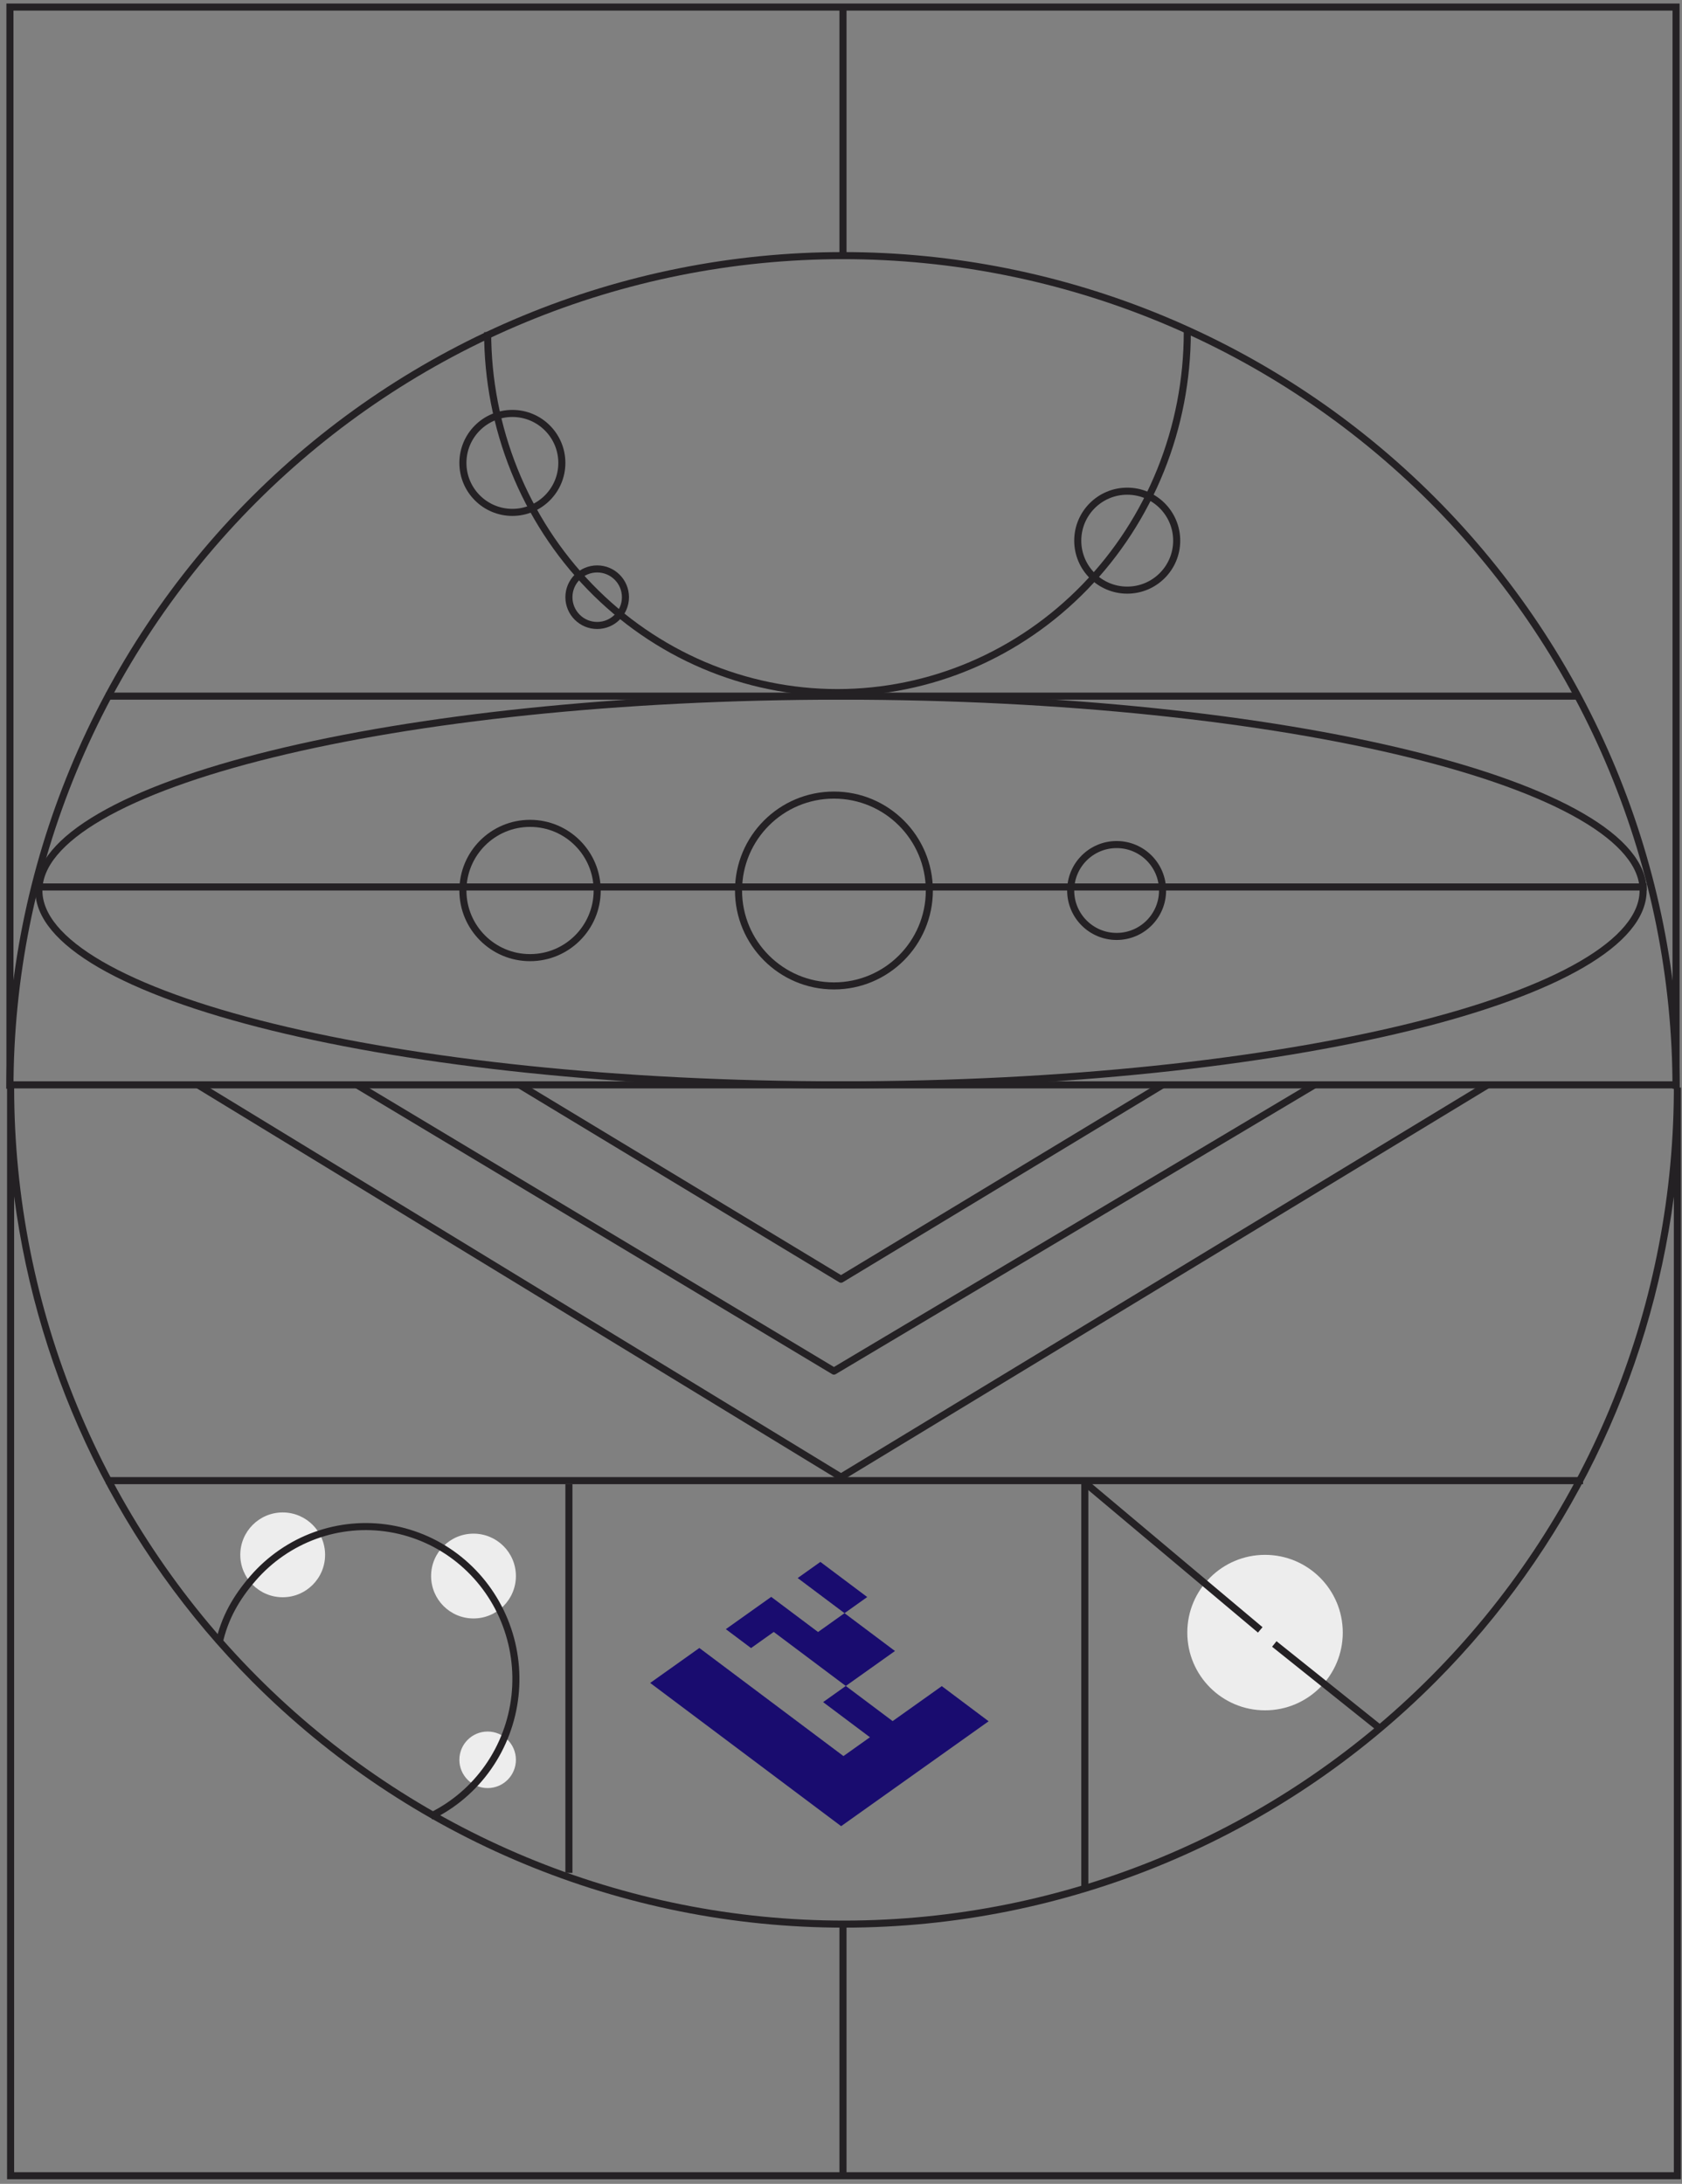 <svg width="238" height="309" viewBox="0 0 238 309" fill="none" xmlns="http://www.w3.org/2000/svg">
<rect x="0" y="0" width="238" height="309" fill="#808080" stroke="none"/>
<g style="mix-blend-mode:overlay">
<path d="M92 238.124L98.957 233.177L119.348 248.47L123.095 245.806L116.468 240.836L119.679 238.552L109.483 230.906L106.272 233.189L102.704 230.513L109.126 225.946L115.753 230.916L119.499 228.252L112.872 223.282L116.083 220.998L122.71 225.969L119.499 228.252L126.636 233.605L119.679 238.552L126.306 243.523L133.263 238.575L139.89 243.546L119.018 258.388L92 238.124Z" fill="#190C6F"/>
</g>
<path d="M237.16 154.045C237.16 122.782 224.741 92.8 202.635 70.693C180.529 48.587 150.546 36.168 119.283 36.168C88.02 36.168 58.038 48.587 35.932 70.693C13.825 92.8 1.406 122.782 1.406 154.045" stroke="#242124"/>
<path fill-rule="evenodd" clip-rule="evenodd" d="M119.425 272.748C150.833 272.748 180.955 260.224 203.163 237.932C221.714 219.311 233.475 195.148 236.845 169.32V307.348H2V169.278C5.363 195.122 17.126 219.301 35.687 237.932C57.896 260.224 88.017 272.748 119.425 272.748ZM1.003 153.881C1.003 153.881 1.003 153.881 1.003 153.881L2.003 153.881C2.003 185.142 14.374 215.122 36.396 237.226C58.417 259.331 88.283 271.748 119.425 271.748C150.567 271.748 180.434 259.331 202.455 237.226C224.287 215.312 236.635 185.656 236.845 154.685V153.881H236.848C236.848 153.881 236.848 153.881 236.848 153.881H237.848C237.848 154.15 237.847 154.42 237.845 154.689V307.848V308.348H237.345H1.5H1V307.848V153.881H1.003Z" fill="#242124"/>
<path d="M237.16 154.045L237.16 1L1.406 1L1.406 154.045" stroke="#242124"/>
<path d="M119.281 307.742L119.281 271.923" stroke="#242124"/>
<path d="M119.281 36.168L119.281 1" stroke="#242124"/>
<path d="M210.5 153.499L119 208.999L28 153.499" stroke="#242124" stroke-miterlimit="10" stroke-linejoin="round"/>
<path d="M186 153.499L118 193.999L50.5 153.499" stroke="#242124" stroke-miterlimit="10" stroke-linejoin="round"/>
<path d="M73.5 153.499L119 180.999L164.5 153.499" stroke="#242124" stroke-miterlimit="10" stroke-linejoin="round"/>
<line x1="80.5" y1="264.999" x2="80.5" y2="209.999" stroke="#242124"/>
<line x1="153.5" y1="266.999" x2="153.5" y2="209.999" stroke="#242124"/>
<g style="mix-blend-mode:overlay">
<circle cx="179" cy="230.999" r="11" fill="#EDEDED"/>
</g>
<g style="mix-blend-mode:overlay">
<circle cx="67" cy="222.999" r="6" fill="#EDEDED"/>
</g>
<g style="mix-blend-mode:overlay">
<circle cx="69" cy="248.999" r="4" fill="#EDEDED"/>
</g>
<g style="mix-blend-mode:overlay">
<circle cx="40" cy="219.999" r="6" fill="#EDEDED"/>
</g>
<circle cx="72.5" cy="65.499" r="7" stroke="#242124"/>
<circle cx="84.5" cy="84.499" r="4" stroke="#242124"/>
<circle cx="159.5" cy="76.499" r="7" stroke="#242124"/>
<circle cx="75" cy="125.999" r="9.5" stroke="#242124"/>
<circle cx="118" cy="125.999" r="13.5" stroke="#242124"/>
<circle cx="158" cy="125.999" r="6.5" stroke="#242124"/>
<line x1="1" y1="153.499" x2="237" y2="153.499" stroke="#242124"/>
<line x1="15" y1="98.499" x2="223" y2="98.499" stroke="#242124"/>
<line x1="15" y1="209.499" x2="224" y2="209.499" stroke="#242124"/>
<path d="M168 46.999C168 53.696 166.72 60.328 164.232 66.516C161.744 72.704 158.098 78.326 153.502 83.061C148.905 87.797 143.448 91.554 137.443 94.117C131.437 96.68 125 97.999 118.5 97.999C112 97.999 105.563 96.68 99.557 94.117C93.552 91.554 88.095 87.797 83.498 83.061C78.902 78.326 75.256 72.704 72.768 66.516C70.28 60.328 69 53.696 69 46.999" stroke="#242124"/>
<path d="M232.5 125.999C232.5 129.575 229.536 133.129 223.79 136.466C218.081 139.781 209.785 142.784 199.491 145.312C178.91 150.367 150.452 153.499 119 153.499C87.548 153.499 59.09 150.367 38.509 145.312C28.215 142.784 19.919 139.781 14.21 136.466C8.464 133.129 5.5 129.575 5.5 125.999C5.5 122.423 8.464 118.869 14.21 115.533C19.919 112.217 28.215 109.214 38.509 106.686C59.09 101.631 87.548 98.499 119 98.499C150.452 98.499 178.91 101.631 199.491 106.686C209.785 109.214 218.081 112.217 223.79 115.533C229.536 118.869 232.5 122.423 232.5 125.999Z" stroke="#242124"/>
<line x1="5" y1="125.499" x2="233" y2="125.499" stroke="#242124"/>
<path d="M60.931 256.999C64.182 255.419 66.984 253.026 69.072 250.045C71.16 247.064 72.466 243.593 72.868 239.958C73.269 236.324 72.753 232.645 71.367 229.269C69.982 225.893 67.772 222.93 64.947 220.659C62.121 218.388 58.773 216.883 55.217 216.287C51.66 215.691 48.013 216.023 44.618 217.251C41.223 218.48 38.191 220.564 35.809 223.309C33.427 226.053 31.772 228.927 31 232.499" stroke="#242124"/>
<line x1="153.322" y1="209.616" x2="178.322" y2="230.616" stroke="#242124"/>
<line x1="180.312" y1="232.609" x2="195.312" y2="244.609" stroke="#242124"/>
</svg>
